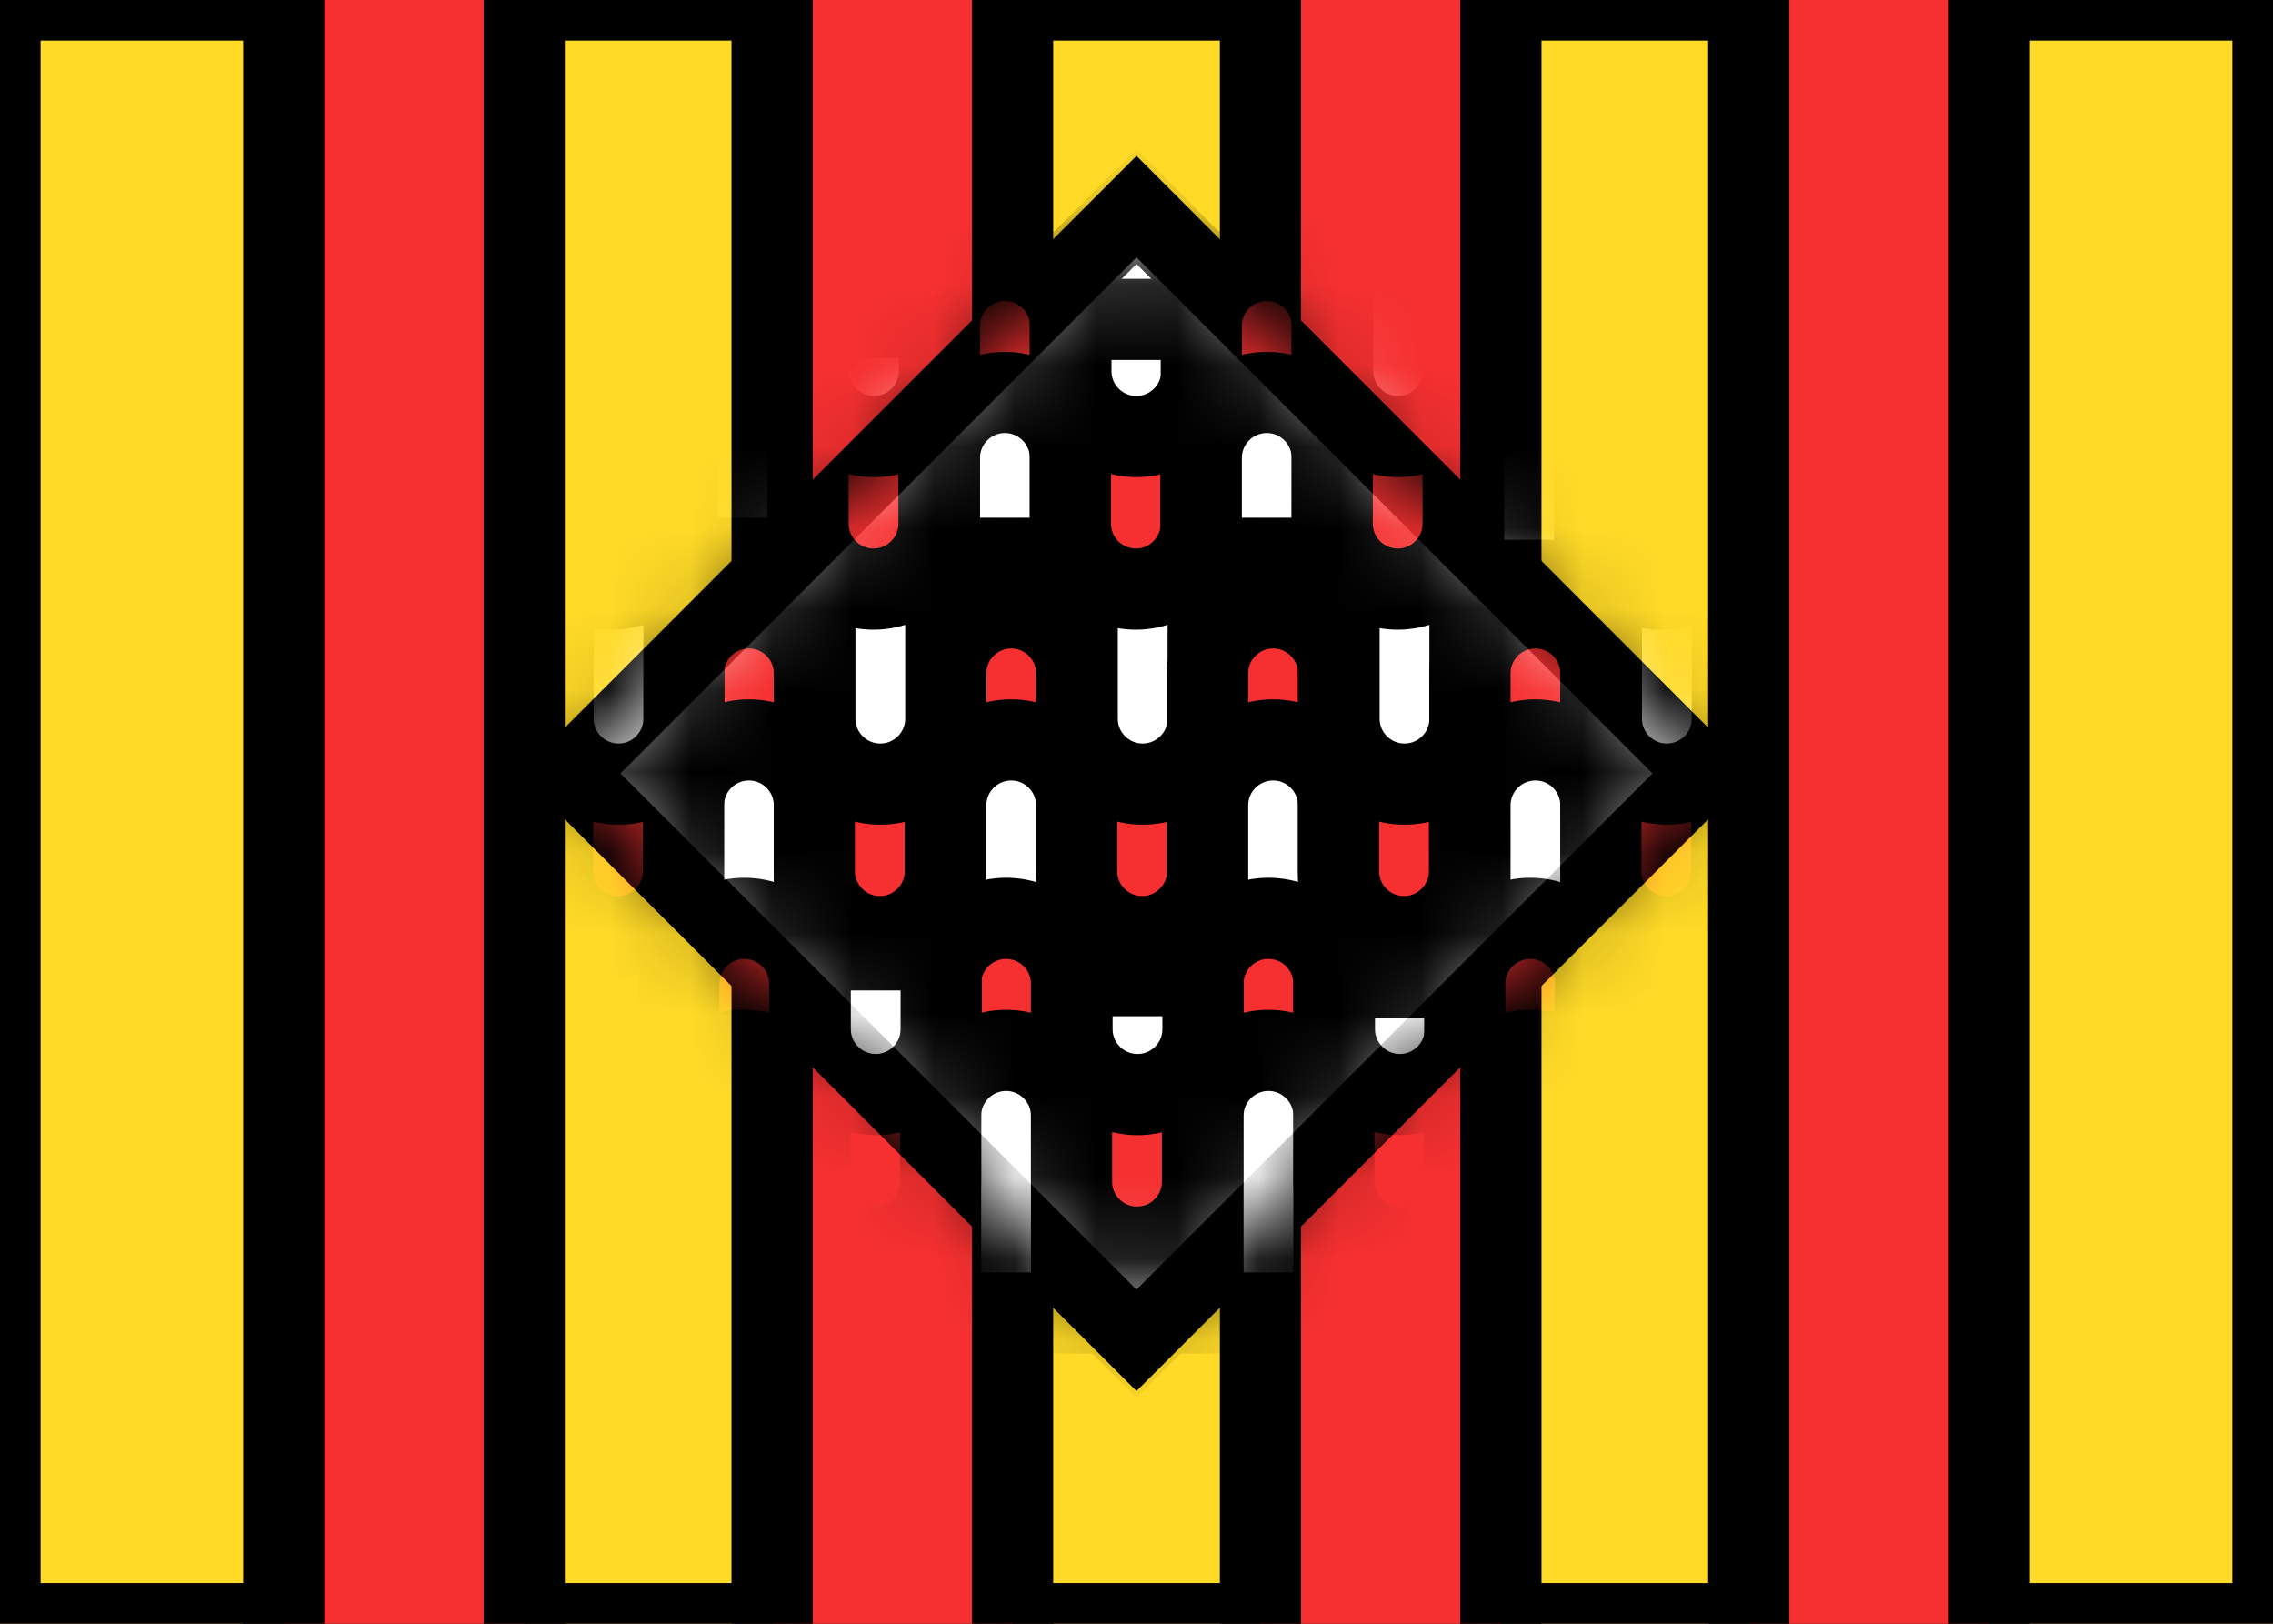 <svg xmlns="http://www.w3.org/2000/svg" fill="none" viewBox="0 0 28 20" stroke="currentColor" aria-hidden="true">
  <rect x="0" y="0" width="28" height="20" fill="#333333" stroke="none"/>
  <g clip-path="url(#clip0_8_410)">
    <rect width="28" height="20" fill="#FFDA27"/>
    <path fill="#F63030" fill-rule="evenodd" d="M15.527 -3.468L15.527 23.468L18.489 23.468L18.489 -3.468L15.527 -3.468Z" clip-rule="evenodd"/>
    <path fill="#F63030" fill-rule="evenodd" d="M9.511 -3.468L9.511 23.468L12.474 23.468L12.474 -3.468L9.511 -3.468Z" clip-rule="evenodd"/>
    <path fill="#F63030" fill-rule="evenodd" d="M3.495 -3.468L3.495 23.468L6.458 23.468L6.458 -3.468L3.495 -3.468Z" clip-rule="evenodd"/>
    <path fill="#F63030" fill-rule="evenodd" d="M21.542 -3.468L21.542 23.468L24.505 23.468L24.505 -3.468L21.542 -3.468Z" clip-rule="evenodd"/>
    <rect width="9.874" height="9.874" x="14" y="2.545" fill="white" stroke-width="0.884" transform="rotate(45 14 2.545)"/>
    <mask id="mask0_8_410" width="14" height="15" x="7" y="2" maskUnits="userSpaceOnUse" style="mask-type:alpha">
      <rect width="4.937" height="4.937" x="14" y="6.036" fill="white" stroke-width="4.937" transform="rotate(45 14 6.036)"/>
    </mask>
    <g mask="url(#mask0_8_410)">
      <rect width="9.874" height="9.874" x="14" y="2.545" fill="white" transform="rotate(45 14 2.545)"/>
      <path fill="#F63030" d="M11.651 8.294C11.651 7.849 12.012 7.488 12.457 7.488C12.902 7.488 13.263 7.849 13.263 8.294V10.723H11.651V8.294Z"/>
      <path fill="white" d="M11.651 9.921C11.651 9.475 12.012 9.114 12.457 9.114C12.902 9.114 13.263 9.475 13.263 9.921V12.349H11.651V9.921Z"/>
      <path fill="#F63030" d="M14.876 10.731C14.876 11.176 14.515 11.537 14.07 11.537C13.624 11.537 13.263 11.176 13.263 10.731V8.323H14.876V10.731Z"/>
      <path fill="white" d="M13.27 8.852C13.27 9.297 13.631 9.658 14.076 9.658C14.521 9.658 14.883 9.297 14.883 8.852V6.713H13.27V8.852Z"/>
      <path fill="#F63030" d="M8.419 8.294C8.419 7.849 8.78 7.488 9.226 7.488C9.671 7.488 10.032 7.849 10.032 8.294V10.723H8.419V8.294Z"/>
      <path fill="white" d="M8.419 9.921C8.419 9.475 8.78 9.114 9.226 9.114C9.671 9.114 10.032 9.475 10.032 9.921V12.349H8.419V9.921Z"/>
      <path fill="#F63030" d="M11.645 10.731C11.645 11.176 11.284 11.537 10.838 11.537C10.393 11.537 10.032 11.176 10.032 10.731V8.323H11.645V10.731Z"/>
      <path fill="white" d="M10.038 8.852C10.038 9.297 10.399 9.658 10.844 9.658C11.29 9.658 11.651 9.297 11.651 8.852V6.713H10.038V8.852Z"/>
      <path fill="#F63030" d="M14.876 8.294C14.876 7.849 15.237 7.488 15.683 7.488C16.128 7.488 16.489 7.849 16.489 8.294V10.723H14.876V8.294Z"/>
      <path fill="white" d="M14.876 9.921C14.876 9.475 15.237 9.114 15.683 9.114C16.128 9.114 16.489 9.475 16.489 9.921V12.349H14.876V9.921Z"/>
      <path fill="#F63030" d="M18.102 10.731C18.102 11.176 17.741 11.537 17.295 11.537C16.85 11.537 16.489 11.176 16.489 10.731V8.323H18.102V10.731Z"/>
      <path fill="white" d="M16.495 8.852C16.495 9.297 16.856 9.658 17.302 9.658C17.747 9.658 18.108 9.297 18.108 8.852V6.713H16.495V8.852Z"/>
      <path fill="#F63030" d="M18.108 8.294C18.108 7.849 18.469 7.488 18.914 7.488C19.36 7.488 19.721 7.849 19.721 8.294V10.723H18.108V8.294Z"/>
      <path fill="white" d="M18.108 9.921C18.108 9.475 18.469 9.114 18.914 9.114C19.36 9.114 19.721 9.475 19.721 9.921V12.349H18.108V9.921Z"/>
      <path fill="#F63030" d="M21.333 10.731C21.333 11.176 20.972 11.537 20.527 11.537C20.082 11.537 19.721 11.176 19.721 10.731V8.323H21.333V10.731Z"/>
      <path fill="white" d="M19.727 8.852C19.727 9.297 20.088 9.658 20.533 9.658C20.979 9.658 21.34 9.297 21.34 8.852V6.713H19.727V8.852Z"/>
      <path fill="#F63030" d="M8.419 10.731C8.419 11.176 8.058 11.537 7.613 11.537C7.168 11.537 6.807 11.176 6.807 10.731V8.323H8.419V10.731Z"/>
      <path fill="white" d="M6.813 8.852C6.813 9.297 7.174 9.658 7.619 9.658C8.064 9.658 8.425 9.297 8.425 8.852V6.713H6.813V8.852Z"/>
      <path fill="#F63030" d="M14.819 12.118C14.819 11.673 15.18 11.312 15.625 11.312C16.071 11.312 16.432 11.673 16.432 12.118V14.547H14.819V12.118Z"/>
      <path fill="white" d="M14.819 13.744C14.819 13.299 15.18 12.938 15.625 12.938C16.071 12.938 16.432 13.299 16.432 13.744V16.173H14.819V13.744Z"/>
      <path fill="#F63030" d="M18.045 14.554C18.045 15 17.684 15.361 17.238 15.361C16.793 15.361 16.432 15 16.432 14.554V12.147H18.045V14.554Z"/>
      <path fill="white" d="M16.438 12.675C16.438 13.121 16.799 13.482 17.245 13.482C17.69 13.482 18.051 13.121 18.051 12.675V12.038H16.438V12.675Z"/>
      <path fill="#F63030" d="M11.587 12.118C11.587 11.673 11.948 11.312 12.394 11.312C12.839 11.312 13.2 11.673 13.2 12.118V14.547H11.587V12.118Z"/>
      <path fill="white" d="M11.587 13.744C11.587 13.299 11.948 12.938 12.394 12.938C12.839 12.938 13.2 13.299 13.2 13.744V16.173H11.587V13.744Z"/>
      <path fill="#F63030" d="M14.813 14.554C14.813 15 14.452 15.361 14.006 15.361C13.561 15.361 13.2 15 13.2 14.554V12.147H14.813V14.554Z"/>
      <path fill="white" d="M13.206 12.675C13.206 13.121 13.567 13.482 14.013 13.482C14.458 13.482 14.819 13.121 14.819 12.675V12.017H13.206V12.675Z"/>
      <path fill="#F63030" d="M18.044 12.118C18.044 11.673 18.405 11.312 18.851 11.312C19.296 11.312 19.657 11.673 19.657 12.118V14.547H18.044V12.118Z"/>
      <path fill="white" d="M18.044 13.745C18.044 13.299 18.405 12.938 18.851 12.938C19.296 12.938 19.657 13.299 19.657 13.744V16.173H18.044V13.745Z"/>
      <path fill="#F63030" d="M21.27 14.554C21.27 15 20.909 15.361 20.463 15.361C20.018 15.361 19.657 15 19.657 14.554V12.147H21.27V14.554Z"/>
      <path fill="white" d="M19.663 12.675C19.663 13.121 20.024 13.482 20.47 13.482C20.915 13.482 21.276 13.121 21.276 12.675V11.7H19.663V12.675Z"/>
      <path fill="#F63030" d="M8.362 12.118C8.362 11.673 8.723 11.312 9.168 11.312C9.614 11.312 9.975 11.673 9.975 12.118V14.547H8.362V12.118Z"/>
      <path fill="white" d="M8.362 13.745C8.362 13.299 8.723 12.938 9.168 12.938C9.614 12.938 9.975 13.299 9.975 13.744V16.173H8.362V13.745Z"/>
      <path fill="#F63030" d="M11.587 14.554C11.587 15 11.226 15.361 10.781 15.361C10.336 15.361 9.975 15 9.975 14.554V12.147H11.587V14.554Z"/>
      <path fill="white" d="M9.981 12.675C9.981 13.121 10.342 13.482 10.787 13.482C11.233 13.482 11.594 13.121 11.594 12.675V11.7H9.981V12.675Z"/>
      <path fill="#F63030" d="M11.573 4.014C11.573 3.568 11.934 3.207 12.379 3.207C12.825 3.207 13.186 3.568 13.186 4.014V6.442H11.573V4.014Z"/>
      <path fill="white" d="M11.573 5.64C11.573 5.195 11.934 4.834 12.379 4.834C12.825 4.834 13.186 5.195 13.186 5.64V6.877H11.573V5.64Z"/>
      <path fill="#F63030" d="M14.798 6.45C14.798 6.895 14.437 7.256 13.992 7.256C13.547 7.256 13.186 6.895 13.186 6.45V4.043H14.798V6.45Z"/>
      <path fill="white" d="M13.192 4.571C13.192 5.016 13.553 5.377 13.998 5.377C14.444 5.377 14.805 5.016 14.805 4.571V3.934H13.192V4.571Z"/>
      <path fill="#F63030" d="M8.341 4.014C8.341 3.568 8.702 3.207 9.148 3.207C9.593 3.207 9.954 3.568 9.954 4.014V6.442H8.341V4.014Z"/>
      <path fill="white" d="M8.341 5.64C8.341 5.195 8.702 4.834 9.148 4.834C9.593 4.834 9.954 5.195 9.954 5.64V6.877H8.341V5.64Z"/>
      <path fill="#F63030" d="M11.567 6.45C11.567 6.895 11.206 7.256 10.76 7.256C10.315 7.256 9.954 6.895 9.954 6.45V4.043H11.567V6.45Z"/>
      <path fill="white" d="M9.96 4.571C9.96 5.016 10.321 5.377 10.767 5.377C11.212 5.377 11.573 5.016 11.573 4.571V3.912H9.96V4.571Z"/>
      <path fill="#F63030" d="M14.798 4.014C14.798 3.568 15.159 3.207 15.605 3.207C16.05 3.207 16.411 3.568 16.411 4.014V6.442H14.798V4.014Z"/>
      <path fill="white" d="M14.798 5.64C14.798 5.195 15.159 4.834 15.605 4.834C16.05 4.834 16.411 5.195 16.411 5.64V6.877H14.798V5.64Z"/>
      <path fill="#F63030" d="M18.024 6.45C18.024 6.895 17.663 7.256 17.217 7.256C16.772 7.256 16.411 6.895 16.411 6.45V4.043H18.024V6.45Z"/>
      <path fill="white" d="M16.417 4.571C16.417 5.016 16.778 5.377 17.224 5.377C17.669 5.377 18.03 5.016 18.03 4.571V2.432H16.417V4.571Z"/>
      <path fill="#F63030" d="M18.03 4.014C18.03 3.568 18.391 3.207 18.836 3.207C19.282 3.207 19.643 3.568 19.643 4.014V6.442H18.03V4.014Z"/>
      <path fill="white" d="M18.03 5.64C18.03 5.195 18.391 4.834 18.836 4.834C19.282 4.834 19.643 5.195 19.643 5.64V7.149H18.03V5.64Z"/>
      <path fill="#F63030" d="M21.256 6.45C21.256 6.895 20.895 7.256 20.449 7.256C20.004 7.256 19.643 6.895 19.643 6.45V4.043H21.256V6.45Z"/>
      <path fill="white" d="M19.649 4.571C19.649 5.016 20.01 5.377 20.455 5.377C20.901 5.377 21.262 5.016 21.262 4.571V2.432H19.649V4.571Z"/>
      <path fill="#F63030" d="M8.341 6.45C8.341 6.895 7.98 7.256 7.535 7.256C7.09 7.256 6.729 6.895 6.729 6.45V4.043H8.341V6.45Z"/>
      <path fill="white" d="M6.735 4.571C6.735 5.016 7.096 5.377 7.541 5.377C7.987 5.377 8.348 5.016 8.348 4.571V2.432H6.735V4.571Z"/>
    </g>
  </g>
  <defs>
    <clipPath id="clip0_8_410">
      <rect width="28" height="20" fill="white"/>
    </clipPath>
  </defs>
</svg>
